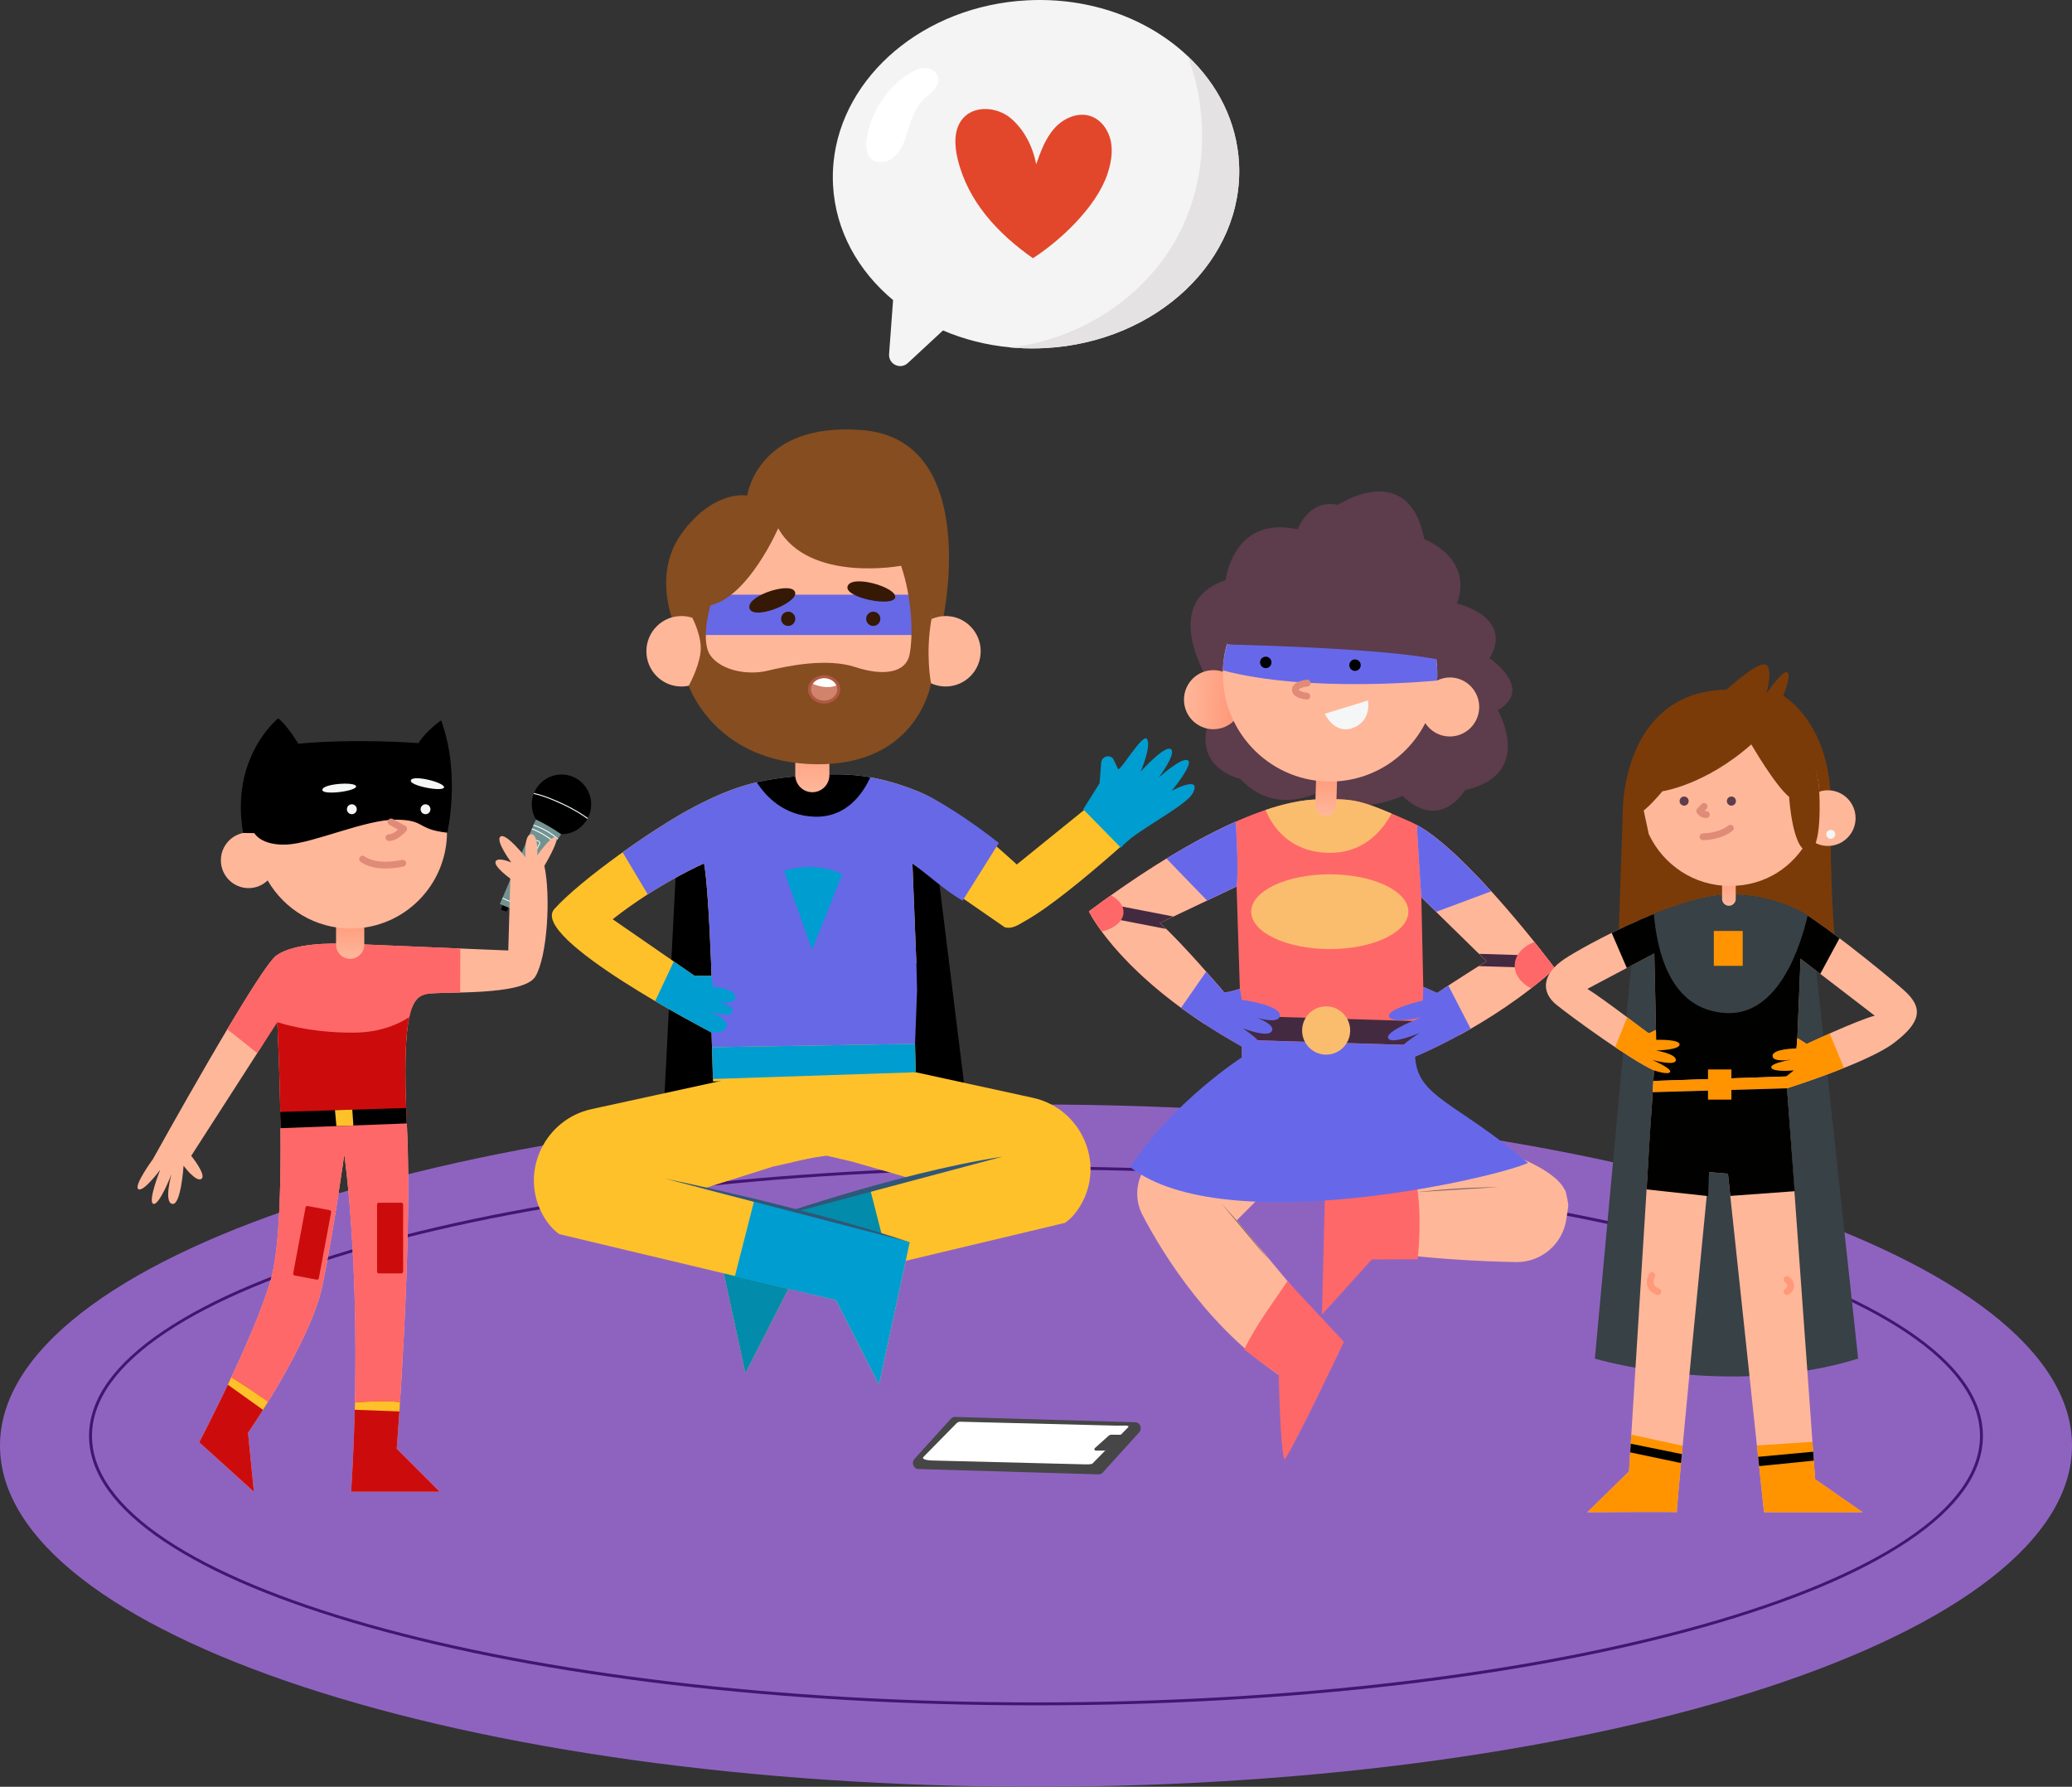 <svg width="305" height="263" viewBox="0 0 305 263" fill="none" xmlns="http://www.w3.org/2000/svg">
<rect x="0" y="0" width="305" height="263" fill="#333333" stroke="none"/>
<path d="M152.5 263C236.723 263 305 240.519 305 212.787C305 185.055 236.723 162.574 152.5 162.574C68.277 162.574 0 185.055 0 212.787C0 240.519 68.277 263 152.5 263Z" fill="#8E63C0"/>
<path d="M152.5 251.012C115.307 251.012 80.335 246.906 54.031 239.453C41.229 235.824 31.174 231.598 24.144 226.889C16.823 221.984 13.111 216.759 13.111 211.359C13.111 205.96 16.823 200.733 24.144 195.83C31.172 191.121 41.227 186.894 54.031 183.266C80.337 175.813 115.307 171.707 152.5 171.707C189.693 171.707 224.665 175.811 250.969 183.266C263.771 186.894 273.827 191.121 280.855 195.83C288.176 200.735 291.887 205.96 291.887 211.359C291.887 216.759 288.176 221.985 280.855 226.889C273.827 231.598 263.771 235.824 250.969 239.453C224.663 246.906 189.693 251.012 152.5 251.012ZM152.5 172.138C75.878 172.138 13.541 189.732 13.541 211.359C13.541 232.986 75.878 250.581 152.5 250.581C229.122 250.581 291.459 232.986 291.459 211.359C291.459 189.732 229.122 172.138 152.5 172.138Z" fill="#431573"/>
<path d="M134.609 214.743L139.97 208.828C140.131 208.652 140.354 208.554 140.585 208.56L167.119 209.345C167.835 209.366 168.186 210.282 167.69 210.831L162.328 216.745C162.168 216.922 161.944 217.02 161.713 217.013L135.179 216.229C134.464 216.207 134.112 215.291 134.609 214.743Z" fill="#464646"/>
<path d="M135.961 214.422L140.835 209.465C140.975 209.334 141.17 209.261 141.372 209.267L164.495 209.848C165.119 209.864 166.465 209.707 166.032 210.115L160.808 215.425C160.668 215.556 159.985 215.547 159.783 215.543L137.295 214.977C136.67 214.961 135.526 214.83 135.96 214.422H135.961Z" fill="white"/>
<path d="M165.628 211.19L163.602 211.176C163.454 211.176 163.311 211.229 163.2 211.328L161.166 213.146C161.021 213.277 161.112 213.518 161.306 213.518H162.685L165.627 211.19H165.628Z" fill="#464646"/>
<path d="M74.383 132.168L73.739 133.905L74.584 134.175L75.336 132.4L74.383 132.168Z" fill="black"/>
<path d="M85.305 121.883C84.494 122.508 83.533 122.8 82.585 122.787C81.294 122.768 80.024 122.174 79.177 121.063C79.068 120.92 78.969 120.77 78.881 120.62C78.197 119.456 78.106 118.072 78.553 116.861C78.57 116.815 78.587 116.77 78.605 116.725C78.889 116.027 79.356 115.395 79.993 114.905C81.91 113.431 84.654 113.797 86.121 115.724C87.182 117.119 87.285 118.946 86.534 120.409C86.512 120.451 86.489 120.494 86.466 120.536C86.182 121.044 85.794 121.505 85.305 121.881V121.883Z" fill="black"/>
<path d="M75.176 133.735L73.574 133.062L73.929 132.25L73.98 132.132L78.261 122.078L78.317 121.947L78.499 121.517L78.554 121.385L78.88 120.62V120.617C81.02 121.643 82.417 122.661 82.584 122.787C82.594 122.794 82.6 122.799 82.6 122.799L82.166 123.437L82.085 123.557L81.78 124.006L81.7 124.124L75.725 132.917L75.653 133.027L75.174 133.736L75.176 133.735Z" fill="#739392"/>
<path d="M78.03 126.973L79.472 124.251C79.52 124.16 79.529 124.059 79.497 123.963C79.464 123.867 79.396 123.791 79.305 123.749L79.188 123.693C79.009 123.611 78.793 123.687 78.707 123.867L78.009 125.331L77.802 125.772L77.386 126.643C77.316 126.787 77.349 126.957 77.464 127.066C77.512 127.112 77.569 127.142 77.631 127.156C77.679 127.167 77.725 127.168 77.773 127.16C77.885 127.142 77.981 127.072 78.035 126.971L78.03 126.973ZM77.748 127.033C77.675 127.044 77.603 127.022 77.551 126.971C77.475 126.901 77.455 126.791 77.498 126.698L78.823 123.923C78.872 123.822 78.983 123.771 79.086 123.794C79.102 123.797 79.119 123.802 79.133 123.809L79.25 123.865C79.31 123.892 79.353 123.941 79.373 124.005C79.393 124.067 79.387 124.132 79.358 124.189L77.916 126.911C77.881 126.976 77.82 127.021 77.748 127.033Z" fill="#F1FFFE"/>
<path d="M75.728 132.917L75.656 133.025L73.929 132.25L73.981 132.132L75.728 132.917Z" fill="#F1FFFE"/>
<path d="M86.466 120.538C85.092 119.544 83.45 118.653 81.507 117.838C80.628 117.47 79.62 117.083 78.553 116.86C78.57 116.813 78.587 116.768 78.605 116.723C79.674 116.951 80.682 117.336 81.561 117.706C83.507 118.521 85.152 119.414 86.534 120.409C86.512 120.451 86.489 120.494 86.466 120.536V120.538Z" fill="#F1FFFE"/>
<path d="M82.087 123.557C81.04 122.647 79.816 121.951 78.499 121.517L78.554 121.385C79.88 121.824 81.111 122.523 82.166 123.437L82.085 123.557H82.087Z" fill="#F1FFFE"/>
<path d="M81.701 124.123C81.188 123.707 80.627 123.292 80.025 122.929C79.433 122.571 78.844 122.286 78.261 122.077L78.317 121.945C78.906 122.156 79.503 122.444 80.099 122.805C80.704 123.171 81.267 123.588 81.783 124.005L81.703 124.123H81.701Z" fill="#F1FFFE"/>
<path d="M99.876 120.668L97.375 169.81C97.375 169.81 123.709 170.866 142.988 168.194L136.831 118.427L99.876 120.668Z" fill="black"/>
<path d="M147.837 136.441C149.669 137.19 152.142 134.316 155.255 132.098C150.821 128.692 141.833 119.182 135.119 116.482C128.162 113.684 123.809 113.83 118.869 114.151C112.058 114.592 108.275 115.607 102.303 118.696C96.332 121.785 85.431 129.536 81.606 133.791C77.779 138.045 104.74 151.972 104.74 151.972L104.953 159.176C109.711 158.997 114.448 158.941 119.202 158.86C119.202 158.849 119.2 158.837 119.199 158.826C119.199 158.837 119.2 158.849 119.202 158.86C122.17 158.809 125.144 158.747 128.134 158.638C130.353 158.638 132.572 158.09 134.791 157.705L134.655 152.227C134.655 152.227 133.11 149.596 133.654 149.294C133.977 145.998 134.072 147.495 133.955 144.104L134.886 141.717L134.307 127.089M102.246 143.639L90.187 135.305C96.913 130.001 103.637 127.087 103.637 127.087C104.333 130.875 104.738 143.639 104.738 143.639H102.245H102.246Z" fill="#FFC12A"/>
<path d="M169.921 120.139C166.444 123.368 151.29 137.224 148.004 136.491C147.873 136.461 147.738 135.934 147.6 135.861C148.073 132.783 149.046 130.297 149.65 127.263L160.33 118.619" fill="#FFC12A"/>
<path d="M119.637 154.52C119.484 156.779 119.49 159.076 118.966 161.242C118.364 164.189 117.721 167.75 117.071 170.661C119.41 170.952 119.408 169.562 121.687 170.105L125.4 170.971L156.768 179.991C157.689 179.374 158.663 178.26 159.396 176.808C162.533 170.588 158.822 163.067 152.044 161.588L119.64 154.519L119.637 154.52Z" fill="#FFC12A"/>
<path d="M156.767 179.993C155.957 176.134 155.117 172.282 154.235 168.438L105.196 181.175L109.725 202.133L116.056 189.698L156.767 179.993Z" fill="#FFC12A"/>
<path d="M105.195 181.175L109.723 202.133L116.055 189.698L130.904 186.075L128.082 175.018L105.195 181.175Z" fill="#028BAA"/>
<path d="M119.473 156.187C119.626 158.445 119.62 160.742 120.144 162.908C120.745 165.855 121.035 167.194 121.687 170.105C119.348 170.396 118.021 170.74 115.743 171.282L113.762 171.718L82.345 181.659C81.424 181.042 80.45 179.928 79.717 178.475C76.579 172.256 80.291 164.734 87.069 163.256L119.473 156.187Z" fill="#FFC12A"/>
<path d="M82.343 181.66C83.153 177.801 83.993 173.95 84.875 170.106L133.913 182.843L129.385 203.801L123.053 191.366L82.343 181.66Z" fill="#FFC12A"/>
<path d="M111.763 179.793C111.961 179.723 131.597 172.724 147.6 170.241L111.763 179.793Z" fill="#305777"/>
<path d="M134.996 145.726L134.888 141.715L134.308 127.087C136.815 128.927 139.218 131.157 141.697 132.573L147.032 124.075C142.719 120.699 138.086 117.672 135.121 116.48C128.163 113.683 123.811 113.828 118.87 114.149C112.059 114.591 108.277 115.606 102.305 118.695C99.443 120.175 95.453 122.728 91.65 125.449L95.348 131.643C99.972 128.678 103.64 127.086 103.64 127.086C104.336 130.874 104.741 143.637 104.741 143.637L103.873 151.515C104.419 151.805 104.741 151.971 104.741 151.971L104.806 154.145L134.694 153.64" fill="#6768E6"/>
<path d="M104.805 154.147L104.943 158.821L133.957 157.856C134.236 157.803 134.513 157.754 134.792 157.705L134.692 153.642L104.805 154.147Z" fill="#009DD0"/>
<path d="M134.795 157.826L134.792 157.704C134.513 157.752 134.236 157.803 133.957 157.854L134.795 157.826Z" fill="#009DD0"/>
<path d="M119.891 120.211C124.611 120.367 127.027 116.788 128.11 114.411C124.753 113.822 121.922 113.951 118.869 114.149C115.961 114.338 113.606 114.633 111.395 115.147C112.688 117.165 115.324 120.059 119.889 120.209L119.891 120.211Z" fill="black"/>
<path d="M115.408 128.214C115.408 128.214 119.583 126.582 123.989 128.681L119.546 139.792L115.408 128.214Z" fill="#009DD0"/>
<path d="M133.913 182.841L129.385 203.799L123.053 191.364L108.171 187.877L111.028 176.684L133.913 182.841Z" fill="#009DD0"/>
<path d="M106.943 151.137C107.407 150.088 104.393 148.884 104.393 148.884C104.393 148.884 107.679 149.894 107.833 148.884C107.942 148.171 106.454 147.594 105.569 147.317C106.484 147.544 108.083 147.803 108.22 146.864C108.413 145.544 104.934 145.232 104.934 145.232L104.741 143.639H102.248L99.183 141.522C98.396 143.181 97.187 145.74 96.438 147.357C100.964 150.021 104.74 151.972 104.74 151.972C104.74 151.972 106.479 152.186 106.943 151.137Z" fill="#009DD0"/>
<path d="M161.853 115.301L162.094 112.26C162.163 111.381 163.235 111 163.838 111.638L164.598 113.238C165.119 113.211 168.208 107.949 168.815 108.76C169.559 109.754 167.903 113.582 167.903 113.582C167.903 113.582 171.414 109.664 172.34 110.263C173.267 110.863 170.562 114.454 170.562 114.454C170.562 114.454 173.972 111.37 174.86 111.916C175.748 112.463 172.479 116.39 172.479 116.39C172.479 116.39 177.012 113.982 175.583 116.737C174.547 118.738 166.672 122.498 165.01 124.786L159.45 119.121L161.85 115.301H161.853Z" fill="#009DD0"/>
<path d="M119.576 116.609C118.189 116.609 117.065 115.477 117.065 114.084V109.752C117.065 108.357 118.19 107.227 119.576 107.227C120.964 107.227 122.088 108.357 122.088 109.752V114.084C122.088 115.479 120.963 116.609 119.576 116.609Z" fill="url(#paint0_linear_24602_143)"/>
<path d="M99.71 93.066C99.71 93.066 95.613 85.062 100.328 78.534C105.044 72.008 109.992 72.939 109.992 72.939C109.992 72.939 111.461 62.06 126.921 63.303C142.382 64.546 139.986 85.293 138.826 91.082C137.666 96.871 126.612 108.449 126.612 108.449C126.612 108.449 112.157 108.294 111.615 107.982C111.074 107.671 99.71 93.064 99.71 93.064V93.066Z" fill="#854D20"/>
<path d="M139.199 90.676C138.458 90.676 137.754 90.836 137.118 91.119C136.117 82.225 128.615 75.309 119.498 75.309C110.38 75.309 102.991 82.128 101.907 90.933C101.403 90.769 100.866 90.676 100.308 90.676C97.459 90.676 95.149 92.998 95.149 95.862C95.149 98.726 97.459 101.048 100.308 101.048C101.375 101.048 102.368 100.722 103.19 100.163C105.902 106.519 112.181 110.972 119.498 110.972C126.814 110.972 133.28 106.378 135.923 99.867C136.814 100.603 137.955 101.046 139.199 101.046C142.049 101.046 144.359 98.725 144.359 95.86C144.359 92.996 142.049 90.674 139.199 90.674V90.676Z" fill="#FFB79A"/>
<path d="M103.787 87.528H134.979L135.269 93.472H103.207L103.787 87.528Z" fill="#6768E6"/>
<path d="M116.021 92.133C116.597 92.133 117.065 91.663 117.065 91.084C117.065 90.504 116.597 90.034 116.021 90.034C115.444 90.034 114.977 90.504 114.977 91.084C114.977 91.663 115.444 92.133 116.021 92.133Z" fill="#351905"/>
<path d="M128.544 92.133C129.121 92.133 129.588 91.663 129.588 91.084C129.588 90.504 129.121 90.034 128.544 90.034C127.968 90.034 127.5 90.504 127.5 91.084C127.5 91.663 127.968 92.133 128.544 92.133Z" fill="#351905"/>
<path d="M137.118 91.118L136.582 81.719L131.713 74.415L117.18 73.638L107.827 76.825L101.384 85.682L101.907 90.932C101.907 90.932 103.42 93.763 103.111 96.094C102.802 98.425 101.384 100.933 101.384 100.933C101.384 100.933 105.198 112.336 120.195 112.491C135.192 112.646 137.048 100.577 137.048 100.577C137.048 100.577 136.183 96.242 137.118 91.118ZM133.878 96.406C133.337 98.969 130.168 99.593 125.915 98.193C121.664 96.795 115.866 98.038 112.927 98.737C109.989 99.436 106.124 98.659 104.578 96.483C103.031 94.307 104.578 89.101 104.578 89.101C110.221 87.781 114.55 77.756 114.55 77.756C119.111 85.837 132.638 83.274 132.638 83.274C134.339 88.247 134.416 93.841 133.875 96.406H133.878Z" fill="#854D20"/>
<path d="M110.297 89.337C110.24 87.556 116.597 85.538 117.044 87.186C117.492 88.833 110.368 91.547 110.297 89.337Z" fill="#351905"/>
<path d="M124.75 86.352C124.367 88.01 131.57 89.411 131.779 87.911C131.987 86.411 125.186 84.458 124.75 86.352Z" fill="#351905"/>
<path d="M119.159 101.491C119.166 102.525 120.136 103.356 121.326 103.346C122.514 103.337 123.473 102.491 123.465 101.459C123.464 101.225 123.411 100.998 123.319 100.794C123.004 100.09 122.218 99.596 121.297 99.602C120.494 99.608 119.795 99.997 119.43 100.57C119.254 100.843 119.159 101.156 119.16 101.491H119.159Z" fill="#D1836B"/>
<path d="M119.428 100.571C121.959 101.69 123.317 100.795 123.317 100.795C123.003 100.09 122.216 99.594 121.296 99.602C120.492 99.608 119.794 99.997 119.428 100.571Z" fill="white"/>
<path d="M121.328 103.568C120.699 103.573 120.105 103.363 119.657 102.977C119.197 102.585 118.943 102.057 118.938 101.491C118.936 101.122 119.041 100.763 119.243 100.45C119.661 99.796 120.448 99.385 121.296 99.38C122.284 99.372 123.158 99.892 123.519 100.701C123.627 100.941 123.684 101.195 123.686 101.455C123.693 102.457 122.899 103.301 121.835 103.515C121.672 103.548 121.502 103.566 121.33 103.568H121.328ZM119.613 100.691C119.456 100.936 119.377 101.204 119.377 101.49C119.381 101.924 119.581 102.333 119.94 102.641C120.309 102.957 120.801 103.129 121.323 103.125C122.387 103.117 123.249 102.37 123.243 101.459C123.243 101.26 123.2 101.066 123.117 100.884C122.83 100.243 122.099 99.817 121.297 99.823C121.154 99.823 121.012 99.839 120.875 99.867C120.346 99.974 119.883 100.27 119.613 100.691Z" fill="#AF5945"/>
<path d="M97.9 173.488C97.9 173.488 118.556 177.685 133.915 182.843L97.9 173.488Z" fill="#305777"/>
<path d="M60.245 149.714L58.885 144.676L39.627 147.479L40.806 150.444C40.806 150.444 41.131 156.36 41.255 163.665L59.784 163.085C59.524 156.129 59.735 152.082 60.244 149.713L60.245 149.714Z" fill="#CC0C0C"/>
<path d="M51.692 138.932C48.346 138.788 43.275 138.851 40.7 140.63C38.125 142.41 22.514 170.611 22.514 170.611C22.514 170.611 19.617 174.548 20.368 175.033C21.119 175.518 23.586 172.175 23.586 172.175C23.586 172.175 21.707 176.867 22.566 177.191C23.425 177.515 25.249 172.823 25.249 172.823C25.249 172.823 24.07 176.953 25.357 177.206C26.645 177.46 27.021 171.582 27.021 171.582C27.021 171.582 28.845 174.061 29.65 173.522C30.455 172.983 28.148 170.125 28.148 170.125L40.809 150.443C40.809 150.443 42.419 179.722 39.844 188.458C37.269 197.193 29.329 212.292 29.329 212.292L37.377 219.569L36.518 210.89C36.518 210.89 45.745 197.517 47.461 189.213C49.177 180.909 50.679 169.909 50.679 169.909C50.679 169.909 53.567 189.532 51.694 219.569H64.734L58.404 213.239C58.404 213.239 60.765 183.203 59.906 165.825C59.047 148.45 60.697 146.697 62.87 146.292C65.042 145.888 77.032 146.656 78.803 143.744C80.573 140.832 81.096 131.855 80.13 127.445C80.13 127.445 82.403 123.664 81.82 123.259C81.237 122.855 79.085 125.908 79.085 125.908C79.085 125.908 79.285 122.714 78.18 122.794C77.073 122.875 77.355 126.272 77.355 126.212C77.355 126.151 74.478 122.532 73.673 123.138C72.868 123.744 75.262 126.94 75.262 126.94C75.262 126.94 73.23 126.071 72.95 126.819C72.667 127.568 75.122 129.327 75.122 129.327L74.82 139.902C74.82 139.902 66.671 139.578 51.694 138.932H51.692Z" fill="#FFB79A"/>
<path d="M60.657 148.296H38.738V153.659L40.806 150.444C40.806 150.444 41.159 156.856 41.27 164.573H59.846C59.42 154.947 59.818 150.446 60.657 148.296Z" fill="#CC0C0C"/>
<path d="M67.758 139.614C63.895 139.454 58.501 139.226 51.691 138.932C48.345 138.788 43.273 138.851 40.698 140.63C39.696 141.323 36.714 146.026 33.448 151.507C34.809 152.561 36.82 154.173 37.866 155.013L40.804 150.444C40.804 150.444 45.404 152.075 52.244 151.994C55.979 151.951 58.614 150.773 60.244 149.713C60.821 147.036 61.778 146.494 62.867 146.291C63.61 146.153 65.502 146.151 67.741 146.092C67.735 144.322 67.745 141.677 67.756 139.611L67.758 139.614Z" fill="#FF6868"/>
<path d="M39.841 188.458C38.596 192.682 36.099 198.39 33.849 203.162C35.638 204.351 37.873 205.86 39.195 206.755C42.06 202.138 46.343 194.608 47.458 189.213C49.174 180.909 50.676 169.909 50.676 169.909C50.676 169.909 52.773 184.182 52.23 207.007H58.839C59.476 197.276 60.518 178.291 59.901 165.825C59.871 165.195 59.843 164.59 59.818 164L41.266 164.489C41.394 173.282 41.212 183.796 39.838 188.458H39.841Z" fill="#FF6868"/>
<path d="M59.078 177.028H55.769C55.623 177.028 55.505 177.147 55.505 177.293V187.17C55.505 187.317 55.623 187.435 55.769 187.435H59.078C59.224 187.435 59.342 187.317 59.342 187.17V177.293C59.342 177.147 59.224 177.028 59.078 177.028Z" fill="#CC0C0C"/>
<path d="M48.537 178.129L45.285 177.514C45.142 177.487 45.004 177.582 44.977 177.726L43.159 187.433C43.132 187.576 43.226 187.715 43.37 187.742L46.621 188.357C46.764 188.384 46.902 188.29 46.929 188.146L48.747 178.439C48.774 178.295 48.68 178.157 48.537 178.129Z" fill="#CC0C0C"/>
<path d="M36.515 210.89C36.515 210.89 37.784 209.05 39.466 206.316C37.673 205.053 35.591 203.672 34.051 202.731C31.565 208.033 29.325 212.292 29.325 212.292L37.372 219.569L36.513 210.89H36.515Z" fill="#CC0C0C"/>
<path d="M58.401 213.239C58.401 213.239 58.611 210.577 58.882 206.378C56.512 206.158 53.857 206.305 52.246 206.442C52.155 210.547 51.981 214.933 51.691 219.571H64.731L58.401 213.241V213.239Z" fill="#CC0C0C"/>
<path d="M33.539 203.816L38.715 207.52C38.954 207.142 39.204 206.742 39.465 206.316C37.671 205.053 35.59 203.672 34.049 202.731C33.877 203.098 33.707 203.46 33.537 203.816H33.539Z" fill="#FFC12A"/>
<path d="M52.218 207.506L58.793 207.75C58.822 207.313 58.852 206.855 58.882 206.377C56.512 206.156 53.857 206.304 52.246 206.44C52.238 206.79 52.226 207.153 52.217 207.506H52.218Z" fill="#FFC12A"/>
<path d="M51.544 141.131C50.395 141.131 49.466 140.195 49.466 139.042V136.264C49.466 135.11 50.397 134.175 51.544 134.175C52.693 134.175 53.623 135.111 53.623 136.264V139.042C53.623 140.196 52.691 141.131 51.544 141.131Z" fill="url(#paint1_linear_24602_143)"/>
<path d="M51.637 111.204C43.814 111.204 37.474 114.575 37.474 122.438C37.474 122.501 37.479 122.565 37.479 122.628C37.192 122.565 36.896 122.528 36.59 122.528C34.339 122.528 32.514 124.363 32.514 126.626C32.514 128.888 34.339 130.724 36.59 130.724C37.679 130.724 38.664 130.293 39.397 129.594C41.852 133.826 46.413 136.672 51.638 136.672C59.461 136.672 65.801 130.299 65.801 122.436C65.801 114.574 59.461 111.203 51.638 111.203L51.637 111.204Z" fill="#FFB79A"/>
<path d="M35.784 122.607L37.434 122.628C37.434 122.628 38.427 124.51 42.282 124.307C46.137 124.105 53.837 120.607 58.282 120.648C62.726 120.688 61.2 122.041 65.841 122.568C65.841 122.568 67.847 113.955 64.936 106.028C64.936 106.028 62.709 107.565 61.601 109.385C61.601 109.385 52.822 108.656 43.895 109.465C43.895 109.465 42.282 106.716 40.945 105.744C40.945 105.744 33.85 111.362 35.785 122.607H35.784Z" fill="black"/>
<path d="M51.791 119.842C52.191 119.842 52.516 119.516 52.516 119.113C52.516 118.711 52.191 118.385 51.791 118.385C51.391 118.385 51.066 118.711 51.066 119.113C51.066 119.516 51.391 119.842 51.791 119.842Z" fill="#F5F7F6"/>
<path d="M62.635 119.842C63.036 119.842 63.36 119.516 63.36 119.113C63.36 118.711 63.036 118.385 62.635 118.385C62.235 118.385 61.911 118.711 61.911 119.113C61.911 119.516 62.235 119.842 62.635 119.842Z" fill="#F5F7F6"/>
<path d="M47.455 116.293C47.566 117.102 52.605 116.429 52.414 115.722C52.224 115.015 47.327 115.369 47.455 116.293Z" fill="#F5F7F6"/>
<path d="M60.472 114.887C60.33 115.691 65.331 116.61 65.366 115.879C65.402 115.147 60.636 113.968 60.472 114.887Z" fill="#F5F7F6"/>
<path d="M57.573 120.984L59.423 121.995C59.423 121.995 58.256 123.329 57.251 123.289" stroke="#E08B77" stroke-linecap="round" stroke-linejoin="round"/>
<path d="M53.374 126.45C53.374 126.45 55.064 127.946 59.289 127.056" stroke="#E08B77" stroke-linecap="round" stroke-linejoin="round"/>
<path d="M59.784 163.085L41.255 163.665C41.269 164.449 41.279 165.249 41.287 166.059C45.586 165.9 55.391 165.529 59.882 165.36C59.844 164.57 59.812 163.81 59.784 163.085Z" fill="black"/>
<path d="M49.308 163.412L49.521 165.751L52.017 165.658L51.857 163.333L49.308 163.412Z" fill="#FFC12A"/>
<path d="M198.12 114.248C198.12 114.248 189.177 121.843 182.58 114.639C182.58 114.639 175.56 113.205 177.941 105.984L177.422 99.341C177.422 99.341 170.928 88.477 180.409 85.403C180.409 85.403 181.489 75.806 191.004 77.911C191.004 77.911 192.677 73.355 196.928 74.314C196.928 74.314 207.341 67.439 209.657 79.365C209.657 79.365 216.939 82.074 214.468 88.832C214.468 88.832 222.908 90.749 219.269 96.9C219.269 96.9 225.932 101.352 220.478 104.547C220.478 104.547 226.011 113.985 215.638 116.306C215.638 116.306 212.101 122.514 206.443 117.162C206.443 117.162 195.844 121.858 194.74 114.161" fill="#5D3C4B"/>
<path d="M190.31 166.692L197.984 167.273L190.31 166.692ZM208.301 155.511C208.301 155.511 219.285 151.156 228.888 142.546C228.888 142.546 215.345 124.388 207.663 120.976C199.981 117.565 199.409 117.571 194.133 117.661C183.971 117.832 169.079 127.587 160.295 134.15C160.295 134.15 165.039 144.17 182.799 154.035L182.819 155.624M218.825 141.477C216.304 143.056 211.54 146.154 211.54 146.154L209.507 145.243L209.222 132.07L218.825 141.478V141.477ZM180.159 146.015C179.961 145.801 174.126 138.926 170.717 135.852L182.024 130.479L182.509 145.534C182.509 145.534 180.36 146.227 180.159 146.015Z" fill="#FF6868"/>
<path d="M177.373 150.765L180.005 148.772C180.005 148.772 180.019 147.53 180.039 145.878C179.177 144.885 173.894 138.718 170.717 135.852L182.024 130.479C182.024 130.479 182.397 129.09 181.91 120.939C174.1 124.403 165.937 129.933 160.295 134.149C160.295 134.149 164.055 142.072 177.375 150.765H177.373Z" fill="#FFB79A"/>
<path d="M208.559 121.429C208.729 124.45 209.045 129.914 209.222 132.067L218.825 141.475C216.986 142.628 213.957 144.586 212.452 145.561L212.933 147.783L214.802 152.36C218.773 150.195 224.008 146.921 228.888 142.544C228.888 142.544 216.35 125.738 208.559 121.429Z" fill="#FFB79A"/>
<path d="M182.779 149.516L182.671 153.053L208.971 153.861L209.078 150.324L182.779 149.516Z" fill="#432A40"/>
<path d="M177.674 132.546L182.022 130.479C182.022 130.479 182.395 129.09 181.908 120.939C178.496 122.453 175.015 124.361 171.708 126.381L177.674 132.545V132.546Z" fill="#6768E9"/>
<path d="M208.559 121.429C208.729 124.45 209.045 129.914 209.222 132.067L211.413 134.214L219.507 131.192C215.866 127.18 211.802 123.222 208.559 121.427V121.429Z" fill="#6768E9"/>
<path d="M219.507 183.012C222.842 186.721 230.498 179.35 230.498 175.554C228.532 169.474 206.134 165.345 199.352 163.68L196.003 174.991L217.331 179.08C217.667 180.662 219.286 183.463 219.507 183.012Z" fill="#FFB79A"/>
<path d="M194.877 192.7L202.163 184.151C202.163 184.151 211.237 185.558 223.161 185.765C226.856 185.828 230.024 183.13 230.569 179.457C230.708 178.519 230.694 178.623 230.835 177.671C230.943 177.181 230.515 175.635 230.415 175.224L195.772 175.476L194.879 192.703L194.877 192.7Z" fill="#FFB79A"/>
<path d="M196.919 197.448L182.061 179.615L191.746 169.903L178.015 162.592C176.408 164.919 172.442 167.925 169.457 170.814C167.3 172.902 166.782 176.183 168.177 178.847C171.353 184.911 178.451 196.329 189.77 203.367C189.77 203.367 190.564 209.783 191.178 211.175C190.861 209.459 196.919 197.448 196.919 197.448Z" fill="#FFB79A"/>
<path d="M208.576 174.56L195.053 174.971L194.592 193.502L201.938 185.38C201.938 185.38 204.493 185.372 208.67 185.349C209.267 179.957 208.809 176.022 208.577 174.56H208.576Z" fill="#FF6868"/>
<path d="M208.301 155.511C208.301 155.511 208.928 155.263 210.001 154.772C209.365 154.198 208.986 153.874 208.986 153.874L183.154 153.079L182.019 153.591C182.28 153.738 182.532 153.887 182.799 154.034L182.819 155.622C182.819 155.622 172.679 162.14 166.371 171.795C180.275 182.637 220.429 173.327 224.928 171.165C214.273 162.093 208.661 161.599 208.301 155.511Z" fill="#6768E9"/>
<path d="M189.067 214.844C190.329 213.345 197.824 197.51 197.824 197.51L189.499 188.584C187.878 191.084 184.893 194.951 183.151 198.639C185.454 200.394 185.855 200.775 188.23 202.31C188.23 202.31 188.446 213.366 189.067 214.844Z" fill="#FF6868"/>
<path d="M226.276 142.472L226.331 140.661L217.723 140.396L218.825 141.477C218.478 141.694 218.082 141.945 217.669 142.207L226.276 142.472Z" fill="#432A40"/>
<path d="M164.051 133.219L163.673 135.184L171.648 136.732C171.324 136.418 171.008 136.119 170.715 135.854L172.718 134.902L164.051 133.219Z" fill="#432A40"/>
<path d="M162.182 137.109C164.026 136.689 165.344 135.609 165.384 134.305C165.415 133.309 164.691 132.399 163.537 131.787C162.387 132.602 161.298 133.397 160.293 134.149C160.293 134.149 160.82 135.262 162.182 137.109Z" fill="#FF6868"/>
<path d="M185.673 154.33C186.383 153.592 182.915 151.346 182.915 151.346C182.915 151.346 186.987 152.957 187.268 151.619C187.414 150.925 186.238 150.286 185.071 149.829C186.543 150.215 188.252 150.455 188.395 149.548C188.651 147.933 182.802 147.168 182.802 147.168L182.509 145.537C182.509 145.537 180.36 146.23 180.159 146.018C180.076 145.929 179.006 144.674 177.546 143.025L173.856 148.338C176.386 150.195 179.344 152.118 182.799 154.038C182.799 154.038 184.966 155.072 185.675 154.334L185.673 154.33Z" fill="#6768E9"/>
<path d="M211.54 146.153L209.507 145.241L209.446 147.262C209.446 147.262 204.05 148.512 204.464 149.629C204.875 150.746 209.197 149.775 209.197 149.775C209.197 149.775 203.899 151.751 204.34 152.8C204.781 153.849 209.026 152.013 209.026 152.013C209.026 152.013 205.037 154.474 205.734 155.24C206.433 156.005 208.301 155.511 208.301 155.511C208.301 155.511 211.754 154.141 216.478 151.422L213.206 145.072C212.223 145.709 211.54 146.153 211.54 146.153Z" fill="#6768E9"/>
<path d="M225.852 138.653C224.174 139.29 223.015 140.553 222.97 142.042C222.927 143.448 223.887 144.714 225.371 145.474C226.549 144.559 227.728 143.586 228.888 142.546C228.888 142.546 227.708 140.965 225.852 138.654V138.653Z" fill="#FF6868"/>
<path d="M198.745 151.79C198.805 149.827 197.27 148.189 195.318 148.129C193.366 148.068 191.736 149.61 191.676 151.573C191.616 153.535 193.15 155.173 195.102 155.233C197.055 155.294 198.684 153.752 198.745 151.79Z" fill="#FABD6E"/>
<path d="M207.31 134.194C207.31 131.154 202.131 128.69 195.744 128.69C189.356 128.69 184.178 131.154 184.178 134.194C184.178 137.233 189.357 139.697 195.744 139.697C202.132 139.697 207.31 137.233 207.31 134.194Z" fill="#FABD6E"/>
<path d="M194.131 117.66C191.73 117.7 189.066 118.279 186.279 119.222C187.457 121.979 190.026 125.4 195.526 125.528C200.45 125.643 203.278 122.613 204.848 119.747C199.741 117.574 198.674 117.584 194.131 117.66Z" fill="#FABD6E"/>
<path d="M195.11 120.06C194.257 120.034 193.588 119.318 193.613 118.461L193.739 114.323C193.766 113.466 194.478 112.793 195.331 112.818C196.183 112.844 196.853 113.56 196.828 114.417L196.701 118.555C196.675 119.412 195.963 120.085 195.11 120.06Z" fill="url(#paint2_linear_24602_143)"/>
<path d="M178.608 107.336C180.997 107.336 182.933 105.389 182.933 102.988C182.933 100.587 180.997 98.641 178.608 98.641C176.219 98.641 174.283 100.587 174.283 102.988C174.283 105.389 176.219 107.336 178.608 107.336Z" fill="url(#paint3_linear_24602_143)"/>
<path d="M213.547 99.715C212.818 99.693 212.136 99.87 211.524 100.172C211.535 99.999 211.561 99.83 211.566 99.654C211.833 90.894 204.983 83.574 196.268 83.306C187.553 83.038 180.27 89.923 180.004 98.683C179.737 107.443 186.586 114.763 195.301 115.031C201.58 115.225 207.097 111.696 209.802 106.438C210.55 107.584 211.817 108.36 213.282 108.405C215.669 108.478 217.664 106.593 217.737 104.194C217.809 101.795 215.934 99.789 213.547 99.716V99.715Z" fill="#FFB79A"/>
<path d="M180.605 94.864L211.413 97.023L212.125 92.491C212.125 92.491 206.249 82.508 195.721 82.045C185.192 81.583 180.15 89.772 180.605 94.864Z" fill="#5D3C4B"/>
<path d="M211.524 100.172C211.535 99.999 211.561 99.83 211.566 99.654C211.594 98.759 211.527 97.881 211.412 97.021C203.511 95.521 186.495 95.002 180.604 94.862C180.261 96.084 180.044 97.358 180.004 98.681C192.763 102.063 211.524 100.171 211.524 100.171V100.172Z" fill="#6768E9"/>
<path d="M187.163 97.528C187.177 97.062 186.813 96.671 186.349 96.657C185.885 96.643 185.496 97.009 185.482 97.475C185.468 97.942 185.832 98.332 186.296 98.346C186.761 98.36 187.149 97.995 187.163 97.528Z" fill="black"/>
<path d="M200.3 97.933C200.314 97.466 199.95 97.076 199.486 97.062C199.022 97.048 198.633 97.413 198.62 97.88C198.606 98.346 198.97 98.737 199.434 98.751C199.898 98.765 200.286 98.399 200.3 97.933Z" fill="black"/>
<path d="M192.426 100.543C192.426 100.543 190.696 100.708 190.671 101.51C190.646 102.311 192.367 102.468 192.367 102.468" stroke="#E08B77" stroke-linecap="round" stroke-linejoin="round"/>
<path d="M195.018 105.061L201.361 103.108C201.361 103.108 201.966 106.077 199.178 107.131C196.39 108.185 195.018 105.062 195.018 105.062V105.061Z" fill="#F5F7F6"/>
<path d="M179.837 177.189C179.871 177.225 183.31 180.875 186.719 185.417L179.837 177.189Z" fill="#7A635C"/>
<path d="M208.537 175.476C208.593 175.47 214.207 174.782 220.605 174.728L208.537 175.476Z" fill="#7A635C"/>
<path d="M240.368 139.305L234.764 199.977C234.764 199.977 254.435 205.896 273.52 199.977L267.085 140.392L240.368 139.307V139.305Z" fill="#384146"/>
<path d="M238.903 118.777C238.903 118.777 239.037 101.787 254.142 101.513C254.142 101.513 258.396 97.621 259.759 97.785C261.122 97.95 260.043 102.06 260.043 102.06C260.043 102.06 262.376 98.593 263.071 98.963C263.767 99.334 262.499 102.416 262.499 102.416C262.499 102.416 269.656 106.486 269.492 118.775C269.329 131.066 270.146 138.794 270.146 138.794L238.248 138.383L238.901 118.775L238.903 118.777Z" fill="#7A3B08"/>
<path d="M280.226 145.719C277.172 143.033 267.466 135.196 264.359 133.771C261.252 132.345 258.143 131.688 254.762 131.661C247.196 131.599 233.21 139.183 230.225 141.198C227.24 143.212 226.586 145.883 229.161 147.94C231.738 149.995 240.079 156.038 243.473 157.558L239.793 216.586L233.659 222.587C233.659 222.587 246.99 222.505 246.827 222.587C246.664 222.669 251.57 172.521 251.57 172.521L254.35 172.767L259.667 222.587H274.17L267.191 217.736L263.047 160.188C263.047 160.188 274.934 156.461 278.805 153.502C282.677 150.542 283.277 148.405 280.222 145.72L280.226 145.719ZM242.699 152.089C242.576 152.089 236.36 147.238 233.662 145.553L243.518 140.333L243.763 151.596C243.763 151.596 242.823 152.089 242.699 152.089ZM265.939 153.665L264.576 152.788L265.048 141.12L275.965 149.5C273.395 150.158 265.939 153.665 265.939 153.665Z" fill="#FFB79A"/>
<path d="M254.762 131.66C250.013 131.621 242.736 134.594 237.238 137.312L239.467 142.478L243.516 140.333L243.762 151.596L242.038 153.846C242.038 153.846 243.347 157.141 243.475 157.555C243.483 157.581 243.481 157.606 243.47 157.63L243.378 159.102L263.758 158.418L265.156 157.96L264.439 154.321L264.575 152.786L265.047 141.119L267.945 143.344C268.92 141.562 270.143 139.285 270.78 138.099C268.129 136.097 265.662 134.367 264.356 133.769C261.247 132.345 258.14 131.686 254.759 131.66H254.762Z" fill="#010200"/>
<path d="M243.803 153.062L243.762 151.596C243.762 151.596 242.821 152.089 242.698 152.089C242.641 152.089 241.253 151.03 239.518 149.733L237.757 154.133C239.996 155.63 242.127 156.951 243.475 157.555C243.475 157.555 245.601 158.294 245.846 157.774C246.091 157.253 243.23 156.019 243.23 156.019C243.23 156.019 246.61 156.979 246.691 156.047C246.773 155.116 243.774 154.623 243.774 154.623C243.774 154.623 247.236 154.568 247.236 153.745C247.236 152.923 243.8 153.06 243.8 153.06L243.803 153.062Z" fill="#FF9300"/>
<path d="M263.759 158.42L243.379 159.102L243.277 160.734L263.05 160.187L263.759 158.42Z" fill="#FF9300"/>
<path d="M265.939 153.665L264.576 152.788L264.441 154.322C264.441 154.322 260.842 154.35 260.923 155.446C260.984 156.255 262.723 156.108 263.63 155.976C262.623 156.16 260.569 156.605 260.734 157.144C260.951 157.857 264.06 157.555 264.06 157.555C264.06 157.555 261.142 159.692 261.796 160.103C262.45 160.514 263.05 160.185 263.05 160.185C263.05 160.185 267.228 158.876 271.436 157.192L269.327 152.12C267.441 152.957 265.939 153.663 265.939 153.663V153.665Z" fill="#FF9300"/>
<path d="M254.762 131.66C251.666 131.635 247.493 132.89 243.441 134.521C243.905 139.544 245.601 148.775 254.216 149.116C261.866 149.418 265.076 139.138 266.094 134.766C265.404 134.322 264.809 133.977 264.357 133.771C261.249 132.346 258.142 131.688 254.76 131.661L254.762 131.66Z" fill="#384146"/>
<path d="M243.276 160.762L243.173 162.425C242.909 165.799 242.385 175.072 242.385 175.072L251.436 176.055L251.575 172.519L254.355 172.766L254.703 176.028L264.177 175.337L263.051 160.187L243.276 160.762Z" fill="#010200"/>
<path d="M246.829 222.584C246.782 222.607 247.145 218.577 247.687 212.798L240.132 211.175L239.794 216.582L233.66 222.584C233.66 222.584 246.992 222.502 246.829 222.584Z" fill="#FF9300"/>
<path d="M266.798 212.226L258.621 212.76L259.67 222.585H274.173L267.195 217.734L266.798 212.226Z" fill="#FF9300"/>
<path d="M240.05 212.502L239.97 213.777L247.45 215.352C247.49 214.924 247.53 214.485 247.573 214.031L240.05 212.502Z" fill="#010200"/>
<path d="M258.947 215.804L266.997 214.992L266.903 213.681L258.8 214.433L258.947 215.804Z" fill="#010200"/>
<path d="M254.497 133.324C253.94 133.324 253.488 132.87 253.488 132.311V127.968C253.488 127.408 253.94 126.954 254.497 126.954C255.053 126.954 255.505 127.408 255.505 127.968V132.311C255.505 132.87 255.053 133.324 254.497 133.324Z" fill="url(#paint4_linear_24602_143)"/>
<path d="M256.527 137.028H252.275V142.166H256.527V137.028Z" fill="#FF9300"/>
<path d="M254.864 157.416H251.417V161.855H254.864V157.416Z" fill="#FF9300"/>
<path d="M243.171 187.752C243.171 187.752 242.173 189.396 244.055 190.135" stroke="#FF997A" stroke-width="0.99" stroke-linecap="round" stroke-linejoin="round"/>
<path d="M242.699 122.774C244.809 127.278 249.351 130.403 254.632 130.403C259.913 130.403 264.044 127.563 266.268 123.393C266.999 124.088 267.981 124.516 269.066 124.516C271.316 124.516 273.142 122.683 273.142 120.42C273.142 118.157 271.318 116.324 269.066 116.324C268.622 116.324 268.197 116.396 267.797 116.528C267.48 109.485 261.716 103.87 254.631 103.87C247.546 103.87 241.446 116.902 241.446 116.902" fill="#FFB79A"/>
<path d="M248.574 117.914C248.574 117.543 248.275 117.243 247.906 117.243C247.538 117.243 247.239 117.543 247.239 117.914C247.239 118.284 247.538 118.585 247.906 118.585C248.275 118.585 248.574 118.284 248.574 117.914Z" fill="#5D3C4B"/>
<path d="M255.531 117.914C255.531 117.543 255.232 117.243 254.864 117.243C254.495 117.243 254.196 117.543 254.196 117.914C254.196 118.284 254.495 118.585 254.864 118.585C255.232 118.585 255.531 118.284 255.531 117.914Z" fill="#5D3C4B"/>
<path d="M269.492 123.462C269.853 123.462 270.146 123.168 270.146 122.805C270.146 122.442 269.853 122.148 269.492 122.148C269.131 122.148 268.838 122.442 268.838 122.805C268.838 123.168 269.131 123.462 269.492 123.462Z" fill="#F5F7F6"/>
<path d="M250.845 118.699L250.192 119.371C250.192 119.371 250.492 119.927 251.174 119.901" stroke="#E08B77" stroke-linecap="round" stroke-linejoin="round"/>
<path d="M250.683 123.162C250.683 123.162 253.029 123.216 254.719 121.902" stroke="#E08B77" stroke-linecap="round" stroke-linejoin="round"/>
<path d="M240.874 115.9C240.874 115.9 240.244 119.611 241.321 119.611C242.101 119.611 244.71 116.466 244.71 116.466C244.71 116.466 251.007 115.57 257.796 109.569C257.796 109.569 261.272 115.598 263.358 117.291C263.358 117.291 263.844 125.107 266.095 125.273C268.346 125.437 267.797 116.531 267.797 116.531C267.797 116.531 267.757 104.267 254.864 103.528C241.97 102.788 240.268 113.123 240.872 115.9H240.874Z" fill="#7A3B08"/>
<path d="M263.05 188.327C263.05 188.327 264.296 189.23 263.05 190.135" stroke="#FF997A" stroke-width="0.99" stroke-linecap="round" stroke-linejoin="round"/>
<path d="M182.386 24.042C183.135 38.175 170.363 50.35 153.86 51.233C153.478 51.255 153.094 51.269 152.71 51.275C151.354 51.304 150.019 51.255 148.708 51.132C145.19 50.802 141.851 49.942 138.809 48.64L133.622 53.448C132.527 54.46 130.765 53.603 130.874 52.112L131.463 44.172C126.305 39.872 122.976 33.938 122.622 27.241C122.562 26.094 122.589 24.959 122.702 23.845C123.971 11.207 135.984 0.862 151.149 0.051C160.501 -0.449 169.044 2.782 174.826 8.25C179.253 12.428 182.064 17.917 182.386 24.043V24.042Z" fill="#F4F4F4"/>
<path d="M133.875 10.812C134.579 10.377 135.361 9.998 136.188 10.009C137.014 10.02 137.884 10.521 138.083 11.328C138.4 12.619 137.224 13.537 136.354 14.259C134.769 15.575 134.085 17.631 133.548 19.553C133.008 21.489 131.895 23.809 129.593 23.864C129.107 23.874 128.603 23.736 128.244 23.406C127.033 22.294 127.611 19.761 128.048 18.406C129.044 15.311 131.107 12.521 133.873 10.815L133.875 10.812Z" fill="white"/>
<path d="M152.047 38.006C156.03 35.455 161.348 30.509 162.988 25.685C163.52 24.119 163.839 22.43 163.516 20.809C163.19 19.186 162.126 17.647 160.572 17.103C158.691 16.446 156.552 17.388 155.22 18.876C153.888 20.364 153.191 22.303 152.523 24.189C152.044 21.605 150.776 19.082 148.77 17.396C146.764 15.71 143.395 15.46 141.706 17.466C140.368 19.056 140.484 21.412 140.974 23.436C142.474 29.625 146.815 34.336 152.047 38.006Z" fill="#E2472B"/>
<path d="M182.386 24.042C183.135 38.175 170.363 50.35 153.86 51.233C153.478 51.255 153.094 51.269 152.71 51.275C151.354 51.304 150.019 51.255 148.708 51.132C158.816 50.024 168.41 43.908 173.298 34.894C177.674 26.821 178.062 16.815 174.823 8.248C179.251 12.428 182.061 17.917 182.384 24.042H182.386Z" fill="#E4E2E2"/>
<defs>
<linearGradient id="paint0_linear_24602_143" x1="119.576" y1="116.609" x2="119.576" y2="107.226" gradientUnits="userSpaceOnUse">
<stop stop-color="#FFB79A"/>
<stop offset="0.83" stop-color="#FF997A"/>
</linearGradient>
<linearGradient id="paint1_linear_24602_143" x1="51.544" y1="141.131" x2="51.544" y2="134.175" gradientUnits="userSpaceOnUse">
<stop stop-color="#FFB79A"/>
<stop offset="0.83" stop-color="#FF997A"/>
</linearGradient>
<linearGradient id="paint2_linear_24602_143" x1="195.12" y1="120.045" x2="195.343" y2="112.803" gradientUnits="userSpaceOnUse">
<stop stop-color="#FFB79A"/>
<stop offset="0.82" stop-color="#FF997A"/>
</linearGradient>
<linearGradient id="paint3_linear_24602_143" x1="174.294" y1="102.84" x2="182.939" y2="103.103" gradientUnits="userSpaceOnUse">
<stop stop-color="#FFB79A"/>
<stop offset="0.82" stop-color="#FF997A"/>
</linearGradient>
<linearGradient id="paint4_linear_24602_143" x1="254.497" y1="133.324" x2="254.497" y2="126.953" gradientUnits="userSpaceOnUse">
<stop stop-color="#FFB79A"/>
<stop offset="0.82" stop-color="#FF997A"/>
</linearGradient>
</defs>
</svg>
